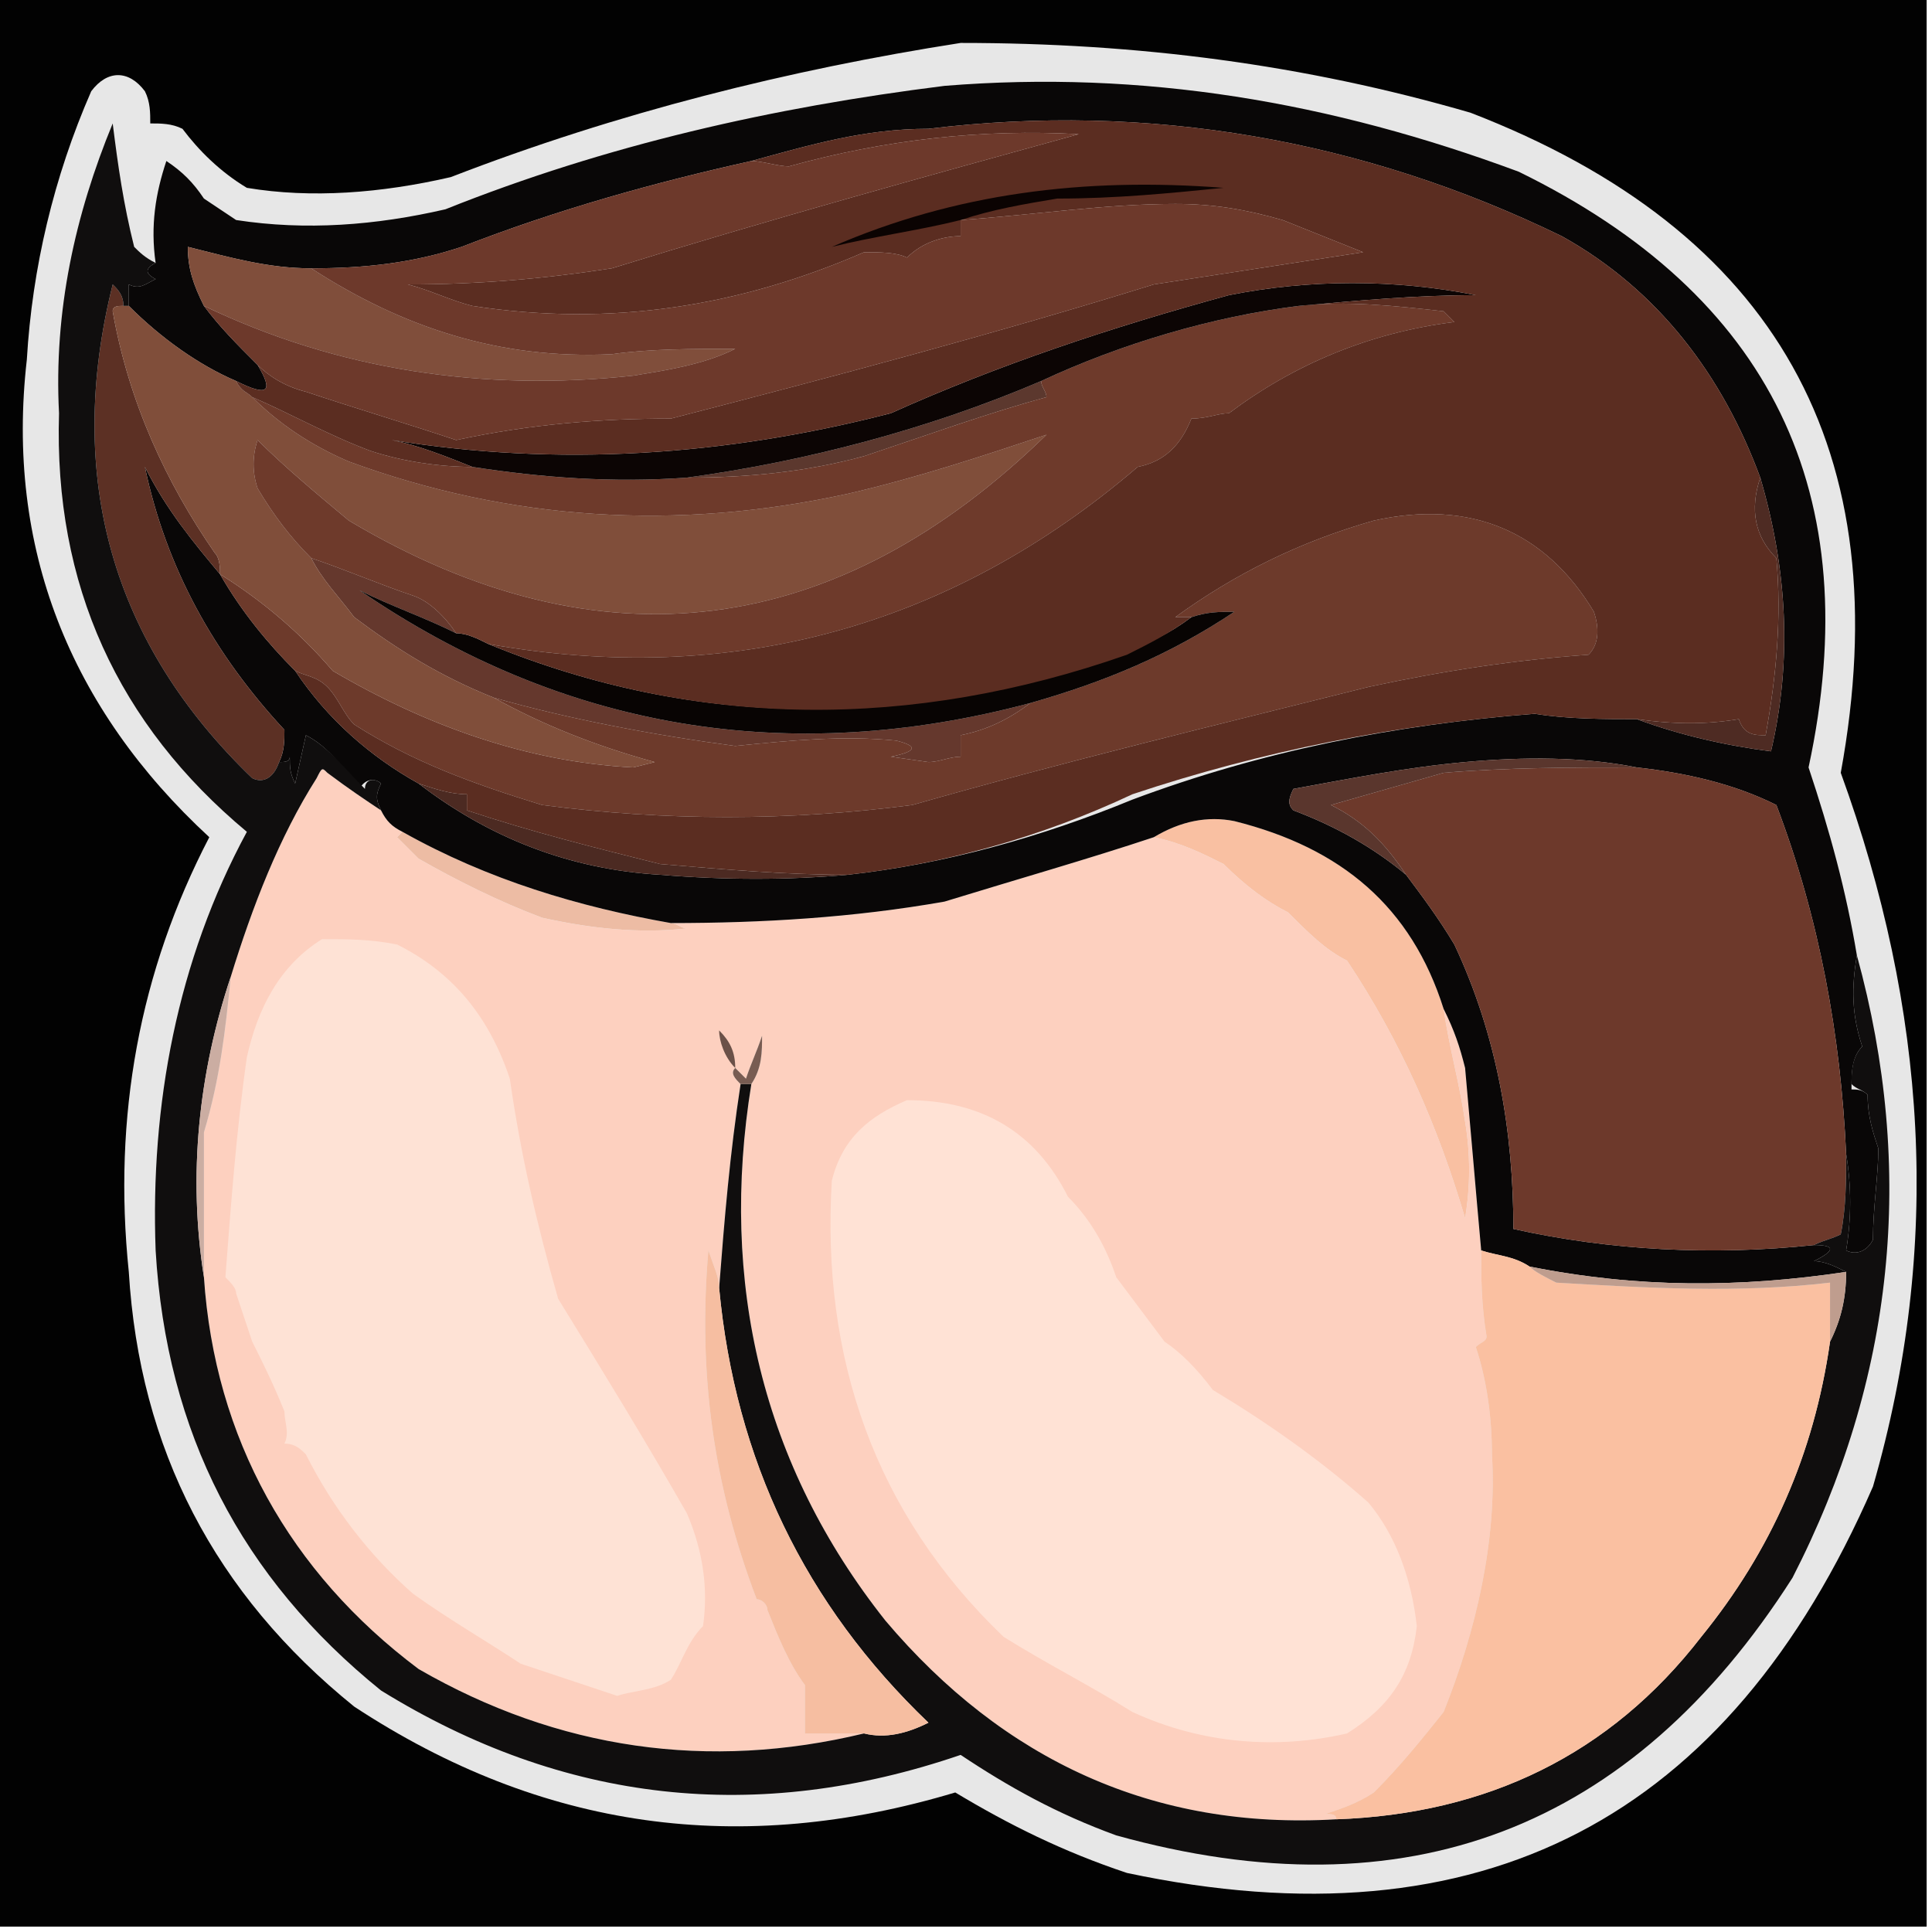 <?xml version="1.0"?><svg xmlns="http://www.w3.org/2000/svg" width="36" height="36" shape-rendering="geometricPrecision" text-rendering="geometricPrecision" image-rendering="optimizeQuality" fill-rule="evenodd" clip-rule="evenodd" viewBox="0 0 36 36"><path fill="#020202" d="m-0.1-0.1h36v36h-36v-36z"></path><path fill="#e7e7e7" d="m17.9 0.8c3.3 0 6.4 0.4 9.5 1.3 5.7 2.2 8 6.3 6.9 12.3 1.6 4.4 1.9 8.8 0.6 13.3-2.7 6.2-7.3 8.6-13.9 7.2-1.2-0.4-2.2-0.9-3.2-1.5-4 1.2-7.7 0.7-11.2-1.6-2.6-2.1-4-4.8-4.2-8.1-0.3-2.9 0.2-5.6 1.5-8.1-2.6-2.4-3.8-5.4-3.4-8.9 0.1-1.7 0.5-3.4 1.2-5 0.3-0.4 0.7-0.4 1 0 0.1 0.2 0.1 0.4 0.1 0.6 0.2 0 0.4 0 0.6 0.1 0.3 0.4 0.7 0.8 1.2 1.1 1.2 0.2 2.5 0.1 3.8-0.2 3.1-1.2 6.3-2 9.5-2.5z"></path><path fill="#f9c0a2" d="m26.9 18.8c0.1 0.7 0.3 1.4 0.4 2.1 0.1 0.6 0.1 1.2 0 1.8-0.5-1.7-1.2-3.3-2.2-4.8-0.4-0.2-0.7-0.5-1.1-0.9-0.4-0.2-0.8-0.5-1.2-0.9-0.4-0.2-0.8-0.4-1.3-0.5 0.5-0.3 1-0.4 1.5-0.3 2 0.5 3.3 1.6 3.9 3.5z"></path><path fill="#edbca4" d="m7.5 15.5c1.6 0.9 3.3 1.4 5 1.7 0.1 0 0.2 0.1 0.3 0.1-0.9 0.1-1.8 0-2.7-0.2-0.8-0.3-1.6-0.7-2.3-1.1l-0.4-0.4c0 0 0.1-0.1 0.1-0.1z"></path><path fill="#fdd0bf" d="m7.1 15.1c0.1 0.2 0.2 0.3 0.4 0.4 0 0-0.1 0.1-0.1 0.1l0.4 0.4c0.7 0.4 1.5 0.8 2.3 1.1 0.9 0.2 1.8 0.3 2.7 0.2-0.1 0-0.2-0.1-0.3-0.1 1.7 0 3.4-0.1 5.1-0.4 1.3-0.4 2.7-0.8 3.9-1.2 0.5 0.1 0.9 0.3 1.3 0.5 0.4 0.4 0.8 0.7 1.2 0.9 0.4 0.4 0.7 0.7 1.1 0.9 1 1.5 1.7 3.1 2.2 4.8 0.1-0.6 0.1-1.2 0-1.8-0.1-0.7-0.3-1.4-0.4-2.1 0.2 0.4 0.3 0.7 0.4 1.1 0.1 1.1 0.2 2.3 0.3 3.4 0 0.5 0 1 0.1 1.6 0 0.1-0.1 0.1-0.2 0.2 0.2 0.6 0.3 1.3 0.3 2 0.1 1.6-0.3 3.3-0.9 4.8-0.4 0.5-0.8 1-1.3 1.5-0.3 0.2-0.6 0.3-0.9 0.4 0.1 0 0.2 0 0.2 0.1-3.4 0.2-6.2-1.1-8.4-3.7-2.3-2.9-3.1-6.3-2.5-10 0.2-0.3 0.2-0.6 0.2-0.9-0.1 0.3-0.2 0.5-0.3 0.8-0.1-0.1-0.2-0.2-0.2-0.2-0.1 0.1 0 0.2 0.1 0.3-0.2 1.3-0.3 2.5-0.4 3.8 0-0.2-0.1-0.4-0.2-0.7-0.2 2.3 0.1 4.4 0.9 6.5 0.1 0 0.2 0.1 0.2 0.2 0.2 0.5 0.4 1 0.7 1.4 0 0.3 0 0.6 0 0.9h1.1c-2.9 0.7-5.7 0.3-8.3-1.2-2.4-1.8-3.8-4.3-4-7.3 0-0.9 0-1.8 0-2.7 0.3-1 0.4-1.9 0.5-2.9 0.4-1.3 0.9-2.6 1.6-3.7 0.1-0.2 0.1-0.2 0.2-0.1 0.4 0.3 0.7 0.5 1 0.7z"></path><path fill="#fee2d5" d="m6 17.5c0.5 0 0.9 0 1.4 0.1 1 0.5 1.7 1.3 2.1 2.5 0.2 1.4 0.5 2.7 0.9 4.1 0.8 1.3 1.6 2.6 2.4 4 0.3 0.7 0.4 1.4 0.3 2.1-0.3 0.3-0.4 0.7-0.6 1-0.3 0.2-0.7 0.2-1 0.3-0.6-0.2-1.2-0.4-1.8-0.6-0.6-0.4-1.3-0.8-2-1.3-0.8-0.7-1.5-1.6-2-2.6-0.1-0.1-0.2-0.2-0.4-0.2 0.1-0.2 0-0.4 0-0.6-0.2-0.5-0.4-0.9-0.6-1.3l-0.3-0.9c0-0.1-0.1-0.2-0.2-0.3 0.1-1.3 0.2-2.7 0.4-4.1 0.2-0.9 0.6-1.7 1.4-2.2z"></path><path fill="#090707" d="m34.6 17.8c-0.1 0.6-0.1 1.1 0.1 1.7-0.2 0.2-0.2 0.5-0.2 0.8 0.1 0 0.2 0 0.3 0.1 0 0.4 0.1 0.7 0.2 1 0 0.5-0.1 1.1-0.1 1.7-0.1 0.2-0.3 0.3-0.5 0.2 0.1-0.6 0.1-1.2 0-1.8-0.1-2.2-0.5-4.4-1.3-6.5-0.8-0.4-1.7-0.6-2.6-0.7-1-0.2-2.1-0.2-3.2-0.1-1.1 0.1-2.1 0.3-3.2 0.5-0.1 0.2-0.1 0.3 0 0.4 0.8 0.3 1.5 0.7 2.1 1.2 0.3 0.4 0.6 0.8 0.9 1.3 0.8 1.7 1.1 3.5 1.1 5.3 1.8 0.4 3.7 0.5 5.6 0.3 0.4 0 0.4 0.1 0 0.3 0.2 0 0.4 0.1 0.6 0.2-2 0.3-3.9 0.3-5.9-0.1-0.3-0.2-0.6-0.2-0.9-0.3-0.1-1.1-0.2-2.3-0.3-3.4-0.1-0.4-0.2-0.7-0.4-1.1-0.6-1.9-1.9-3-3.9-3.5-0.5-0.1-1 0-1.5 0.3-1.2 0.4-2.6 0.8-3.9 1.2-1.7 0.3-3.4 0.4-5.1 0.4-1.7-0.3-3.4-0.8-5-1.7-0.2-0.1-0.3-0.2-0.4-0.4-0.1-0.2-0.1-0.3 0-0.5-0.1-0.1-0.3-0.1-0.4 0.1-0.3-0.4-0.6-0.8-1-1l-0.2 0.9c-0.1-0.2-0.1-0.3-0.1-0.5 0 0.1-0.1 0.1-0.2 0.1 0.1-0.2 0.1-0.4 0.1-0.6-1.3-1.4-2.2-3-2.6-4.9 0.4 0.8 0.9 1.4 1.4 2 0.4 0.7 0.9 1.3 1.4 1.8 0.6 0.9 1.4 1.6 2.3 2.1 1.3 1 2.8 1.6 4.5 1.7 1.2 0.1 2.4 0.1 3.5 0 1.8-0.2 3.6-0.7 5.3-1.4 2.4-0.9 4.9-1.4 7.5-1.6 0.6 0.1 1.3 0.1 1.9 0.1 0.8 0.3 1.7 0.5 2.5 0.6 0.4-1.7 0.3-3.4-0.2-5.1-0.7-1.9-1.9-3.5-3.7-4.5-3.7-1.8-7.7-2.5-11.8-2-1.2 0-2.2 0.3-3.3 0.6-1.8 0.4-3.6 0.9-5.4 1.6-0.9 0.3-1.8 0.4-2.8 0.4-0.8 0-1.5-0.2-2.3-0.4 0 0.4 0.1 0.7 0.3 1.1 0.3 0.4 0.6 0.7 1 1.1 0.3 0.5 0.2 0.6-0.4 0.3-0.7-0.3-1.4-0.8-2-1.4v-0.4c0.2 0.1 0.3 0 0.5-0.1-0.2-0.1-0.2-0.2 0-0.3-0.1-0.7 0-1.3 0.2-1.9 0.3 0.2 0.5 0.4 0.7 0.7l0.6 0.4c1.3 0.2 2.6 0.1 3.9-0.2 3-1.2 6.1-1.9 9.3-2.3 3.7-0.3 7.2 0.3 10.7 1.6 4.7 2.3 6.5 6 5.4 11.1 0.4 1.2 0.7 2.3 0.9 3.5z"></path><path fill="#4c2a22" d="m7.8 14.6c0.3 0.1 0.6 0.2 0.9 0.2v0.3c1.2 0.4 2.4 0.7 3.6 1 1.2 0.1 2.3 0.2 3.5 0.2-1.1 0.1-2.3 0.1-3.5 0-1.7-0.1-3.2-0.7-4.5-1.7z"></path><path fill="#6d392b" d="m30.5 14.3c0.9 0.1 1.8 0.3 2.6 0.7 0.8 2.1 1.2 4.3 1.3 6.5 0 0.5 0 1-0.1 1.5-0.2 0.1-0.3 0.1-0.5 0.2-1.9 0.2-3.8 0.1-5.6-0.3 0-1.8-0.3-3.6-1.1-5.3-0.3-0.5-0.6-0.9-0.9-1.3-0.4-0.6-0.8-1-1.4-1.3 0.7-0.2 1.4-0.4 2.1-0.6 1.2-0.1 2.4-0.1 3.6-0.1z"></path><path fill="#5a362d" d="m30.5 14.3c-1.2 0-2.4 0-3.6 0.1-0.7 0.2-1.4 0.4-2.1 0.6 0.6 0.3 1 0.7 1.4 1.3-0.6-0.5-1.3-0.9-2.1-1.2-0.1-0.1-0.1-0.2 0-0.4 1.1-0.2 2.1-0.4 3.2-0.5 1.1-0.1 2.2-0.1 3.2 0.1z"></path><path fill="#4e2b23" d="m32.8 8.9c0.5 1.7 0.6 3.4 0.2 5.1-0.8-0.1-1.7-0.3-2.5-0.6 0.7 0.1 1.3 0.1 1.9 0 0.1 0.3 0.3 0.3 0.5 0.3 0.2-1.1 0.3-2.2 0.2-3.3-0.4-0.4-0.5-0.9-0.3-1.5z"></path><path fill="#65382d" d="m5.8 10.4c0.6 0.2 1.3 0.5 1.9 0.7 0.3 0.1 0.6 0.4 0.8 0.7-0.6-0.3-1.2-0.5-1.8-0.8 3.8 2.6 8 3.3 12.5 2.1-0.4 0.3-0.8 0.5-1.3 0.6v0.4c-0.2 0-0.4 0.1-0.6 0.1l-0.7-0.1c0.5-0.1 0.5-0.2 0.1-0.3-1-0.1-2 0-3 0.1-1.5-0.2-3.1-0.5-4.5-0.9-1-0.4-1.8-0.9-2.6-1.5-0.3-0.4-0.6-0.7-0.8-1.1z"></path><path fill="#5c3024" d="m2.3 5.7c-0.1 0-0.2 0-0.2 0.1 0.3 1.7 1 3.2 1.9 4.5 0.1 0.1 0.1 0.3 0.1 0.4-0.5-0.6-1-1.2-1.4-2 0.4 1.9 1.3 3.5 2.6 4.9 0 0.2 0 0.4-0.1 0.6-0.1 0.3-0.3 0.4-0.5 0.3-2.6-2.5-3.5-5.6-2.6-9.2 0.1 0.1 0.2 0.2 0.2 0.4z"></path><path fill="#6d3a2b" d="m5.5 12.5c-0.5-0.5-1-1.1-1.4-1.8 0.8 0.5 1.5 1.1 2.1 1.8 1.7 1 3.6 1.7 5.6 1.8l0.4-0.1c-1.1-0.3-2.1-0.7-3-1.2 1.4 0.4 3 0.7 4.5 0.9 1-0.1 2-0.2 3-0.1 0.4 0.1 0.4 0.2-0.1 0.3l0.7 0.1c0.2 0 0.4-0.1 0.6-0.1v-0.4c0.5-0.1 0.9-0.3 1.3-0.6 1.4-0.4 2.6-0.9 3.8-1.7-0.3 0-0.5 0-0.8 0.1-0.1 0-0.2 0-0.3 0 1.1-0.8 2.3-1.4 3.7-1.8 1.8-0.4 3.2 0.2 4.1 1.7 0.1 0.3 0.1 0.6-0.1 0.8-1.4 0.1-2.7 0.3-4.1 0.6-2.8 0.7-5.7 1.4-8.5 2.2-2.3 0.3-4.6 0.3-6.9 0-1.3-0.4-2.4-0.8-3.5-1.5-0.2-0.2-0.3-0.5-0.5-0.7-0.2-0.2-0.4-0.2-0.6-0.3z"></path><path fill="#080403" d="m8.5 11.8c0.2 0 0.4 0.1 0.6 0.2 3.9 1.6 7.9 1.6 11.9 0.1 0.4-0.1 0.8-0.3 1.2-0.6 0.3-0.1 0.5-0.1 0.8-0.1-1.2 0.8-2.4 1.3-3.8 1.7-4.5 1.2-8.7 0.5-12.5-2.1 0.6 0.3 1.2 0.5 1.8 0.8z"></path><path fill="#5c382e" d="m19.4 7.1c0 0.1 0.1 0.2 0.1 0.3-1.1 0.3-2.2 0.7-3.4 1.1-1.1 0.3-2.2 0.4-3.3 0.4 2.2-0.3 4.5-0.9 6.6-1.8z"></path><path fill="#804e3a" d="m2.3 5.7h0.1c0.6 0.6 1.3 1.1 2 1.4 0.1 0.2 0.2 0.2 0.3 0.3 0.5 0.5 1.1 0.9 1.8 1.2 3 1.1 6.1 1.3 9.3 0.6 1.3-0.3 2.5-0.7 3.7-1.1-3.9 3.8-8.3 4.4-13 1.6-0.6-0.5-1.2-1-1.7-1.5-0.1 0.3-0.1 0.6 0 0.9 0.3 0.5 0.6 0.9 1 1.3 0.2 0.4 0.5 0.7 0.8 1.1 0.8 0.6 1.6 1.1 2.6 1.5 0.9 0.5 1.9 0.9 3 1.2l-0.4 0.1c-2-0.1-3.9-0.8-5.6-1.8-0.6-0.7-1.3-1.3-2.1-1.8 0-0.1 0-0.3-0.1-0.4-0.9-1.3-1.6-2.8-1.9-4.5 0-0.1 0.1-0.1 0.2-0.1z"></path><path fill="#6e3a2b" d="m24.2 5.7c0.9-0.1 1.8 0 2.7 0.1 0.1 0.1 0.1 0.1 0.2 0.2-1.6 0.2-3 0.8-4.2 1.7-0.2 0-0.4 0.1-0.7 0.1-0.2 0.5-0.5 0.8-1 0.9-3.5 3-7.6 4.1-12.1 3.3-0.2-0.1-0.4-0.2-0.6-0.2-0.2-0.3-0.5-0.6-0.8-0.7-0.6-0.2-1.3-0.5-1.9-0.7-0.4-0.4-0.7-0.8-1-1.3-0.1-0.3-0.1-0.6 0-0.9 0.5 0.5 1.1 1 1.7 1.5 4.7 2.8 9.1 2.2 13-1.6-1.2 0.4-2.4 0.8-3.7 1.1-3.2 0.7-6.3 0.5-9.3-0.6-0.7-0.3-1.3-0.7-1.8-1.2 0.7 0.3 1.4 0.7 2.2 1 0.6 0.2 1.3 0.3 1.9 0.3 1.3 0.2 2.6 0.3 4 0.2 1.1 0 2.2-0.1 3.3-0.4 1.2-0.4 2.3-0.8 3.4-1.1 0-0.1-0.1-0.2-0.1-0.3 1.5-0.7 3.2-1.2 4.8-1.4z"></path><path fill="#0c0504" d="m24.2 5.7c-1.6 0.2-3.3 0.7-4.8 1.4-2.1 0.9-4.4 1.5-6.6 1.8-1.4 0.1-2.7 0-4-0.2-0.5-0.2-1-0.4-1.5-0.5 3.1 0.5 6.2 0.3 9.3-0.5 2-0.9 4.1-1.6 6.3-2.2 1.5-0.3 3.1-0.3 4.6 0-1.1 0-2.2 0.1-3.3 0.2z"></path><path fill="#804e3b" d="m5.8 5c1.7 1.1 3.5 1.7 5.6 1.6 0.7-0.1 1.5-0.1 2.3-0.1-0.6 0.3-1.3 0.4-1.9 0.5-2.8 0.3-5.5-0.1-8-1.3-0.2-0.4-0.3-0.7-0.3-1.1 0.8 0.2 1.5 0.4 2.3 0.4z"></path><path fill="#5b2d21" d="m32.8 8.9c-0.2 0.6-0.1 1.1 0.3 1.5 0.1 1.1 0 2.2-0.2 3.3-0.2 0-0.4 0-0.5-0.3-0.6 0.1-1.2 0.1-1.9 0-0.6 0-1.3 0-1.9-0.1-2.6 0.2-5.1 0.7-7.5 1.5-1.7 0.8-3.5 1.3-5.3 1.5-1.2 0-2.3-0.1-3.5-0.2-1.2-0.3-2.4-0.6-3.6-1v-0.3c-0.3 0-0.6-0.1-0.9-0.2-0.9-0.5-1.7-1.2-2.3-2.1 0.2 0.1 0.4 0.1 0.6 0.3 0.2 0.2 0.3 0.5 0.5 0.7 1.1 0.7 2.2 1.1 3.5 1.5 2.3 0.3 4.6 0.3 6.9 0 2.8-0.8 5.7-1.5 8.5-2.2 1.4-0.3 2.7-0.5 4.1-0.6 0.2-0.2 0.2-0.5 0.1-0.8-0.9-1.5-2.3-2.1-4.1-1.7-1.4 0.4-2.6 1-3.7 1.8 0.1 0 0.2 0 0.3 0-0.4 0.3-0.8 0.5-1.2 0.7-4 1.4-8 1.4-11.9-0.2 4.5 0.8 8.6-0.3 12.1-3.3 0.5-0.1 0.8-0.4 1-0.9 0.3 0 0.5-0.1 0.7-0.1 1.2-0.9 2.6-1.5 4.2-1.7-0.1-0.1-0.1-0.1-0.2-0.2-0.9-0.1-1.8-0.2-2.7-0.1 1.1-0.1 2.2-0.2 3.3-0.2-1.5-0.3-3.1-0.3-4.6 0-2.2 0.6-4.3 1.3-6.3 2.2-3.1 0.8-6.2 1-9.3 0.5 0.5 0.1 1 0.3 1.5 0.5-0.6 0-1.3-0.1-1.9-0.3-0.8-0.3-1.5-0.7-2.2-1-0.1-0.1-0.2-0.1-0.3-0.3 0.6 0.3 0.7 0.2 0.4-0.3 0.2 0.2 0.5 0.4 0.9 0.5 0.9 0.3 1.9 0.6 2.8 0.9 1.4-0.3 2.7-0.4 4-0.4 3.1-0.8 6.1-1.6 9-2.5l3.9-0.6c-0.5-0.2-1-0.4-1.5-0.6-0.7-0.2-1.3-0.3-2-0.3-1.3 0-2.6 0.2-4 0.3v0.3c-0.3 0-0.7 0.1-1 0.4-0.2-0.1-0.5-0.1-0.8-0.1-2.3 1-4.7 1.4-7.3 1-0.4-0.1-0.8-0.3-1.2-0.4 1.3 0 2.5-0.1 3.8-0.3 2.9-0.9 5.8-1.7 8.7-2.5-1.8-0.1-3.6 0.1-5.4 0.6-0.2 0-0.5-0.1-0.7-0.1 1.1-0.3 2.1-0.6 3.3-0.6 4.1-0.5 8.1 0.2 11.8 2 1.8 1 3 2.6 3.7 4.5z"></path><path fill="#6d392b" d="m17.9 4.1c1.4-0.1 2.7-0.3 4-0.3 0.7 0 1.3 0.1 2 0.3 0.5 0.2 1 0.4 1.5 0.6l-3.9 0.6c-2.9 0.9-5.9 1.7-9 2.5-1.3 0-2.6 0.1-4 0.4-0.9-0.3-1.9-0.6-2.8-0.9-0.4-0.1-0.7-0.3-0.9-0.5-0.4-0.4-0.7-0.7-1-1.1 2.5 1.2 5.2 1.6 8 1.3 0.6-0.1 1.3-0.2 1.9-0.5-0.8 0-1.6 0-2.3 0.1-2.1 0.1-3.9-0.5-5.6-1.6 1 0 1.9-0.1 2.8-0.4 1.8-0.7 3.6-1.2 5.4-1.6 0.2 0 0.5 0.1 0.7 0.1 1.8-0.5 3.6-0.7 5.4-0.6-2.9 0.8-5.8 1.6-8.7 2.5-1.3 0.2-2.5 0.3-3.8 0.3 0.4 0.1 0.8 0.3 1.2 0.4 2.6 0.4 5 0 7.3-1 0.3 0 0.6 0 0.8 0.1 0.3-0.3 0.7-0.4 1-0.4v-0.3z"></path><path fill="#0b0302" d="m17.9 4.1c-0.8 0.2-1.6 0.3-2.4 0.5 2.3-1 4.7-1.3 7.3-1.1-1 0.1-2 0.2-3.1 0.2-0.6 0.1-1.2 0.2-1.8 0.4z"></path><path fill="#100e0e" d="m2.9 4.9c-0.2 0.1-0.2 0.2 0 0.3-0.2 0.1-0.3 0.2-0.5 0.1v0.4h-0.1c0-0.2-0.1-0.3-0.2-0.4-0.9 3.6 0 6.7 2.6 9.2 0.2 0.1 0.4 0 0.5-0.3 0.1 0 0.2 0 0.2-0.1 0 0.2 0 0.3 0.1 0.5l0.2-0.9c0.4 0.2 0.7 0.6 1.1 1 0-0.2 0.2-0.2 0.3-0.1-0.1 0.2-0.1 0.3 0 0.5-0.3-0.2-0.6-0.4-1-0.7-0.1-0.1-0.1-0.1-0.2 0.1-0.7 1.1-1.2 2.4-1.6 3.7-0.6 1.8-0.8 3.7-0.5 5.6 0.2 3 1.6 5.5 4 7.3 2.6 1.5 5.4 1.9 8.3 1.2 0.4 0.1 0.8 0 1.2-0.2-2.3-2.2-3.6-4.9-3.9-8.1 0.1-1.3 0.2-2.5 0.4-3.8h0.2c-0.6 3.7 0.2 7.1 2.5 10 2.2 2.6 5 3.9 8.4 3.7 2.8-0.1 5.1-1.2 6.8-3.4 1.3-1.6 2.1-3.4 2.4-5.5 0.2-0.4 0.3-0.8 0.3-1.3-0.2-0.1-0.4-0.2-0.6-0.2 0.4-0.2 0.4-0.3 0-0.3 0.2-0.1 0.3-0.1 0.5-0.2 0.1-0.5 0.1-1 0.1-1.5 0.1 0.6 0.1 1.2 0 1.8 0.2 0.1 0.4 0 0.5-0.2 0-0.6 0.1-1.2 0.1-1.7-0.1-0.3-0.2-0.6-0.2-1-0.1-0.1-0.2-0.1-0.3-0.2 0-0.2 0-0.5 0.2-0.7-0.2-0.6-0.2-1.1-0.1-1.7 1.1 4 0.7 7.9-1.2 11.6-3 4.7-7.2 6.3-12.6 4.8-1.1-0.4-2-0.9-2.9-1.5-3.8 1.3-7.4 0.9-10.8-1.2-2.6-2.1-4-4.8-4.2-8.2-0.1-2.7 0.4-5.4 1.7-7.8-2.4-2-3.6-4.6-3.5-7.8-0.1-1.9 0.3-3.7 1-5.4 0.1 0.8 0.2 1.5 0.4 2.3 0.1 0.1 0.2 0.2 0.4 0.3z"></path><path fill="#f6bea1" d="m13.4 24c0.3 3.2 1.6 5.9 3.9 8.1-0.4 0.2-0.8 0.3-1.2 0.2h-1.1c0-0.3 0-0.6 0-0.9-0.3-0.4-0.5-0.9-0.7-1.4 0-0.1-0.1-0.2-0.2-0.2-0.8-2.1-1.1-4.2-0.9-6.5 0.1 0.3 0.2 0.5 0.2 0.7z"></path><path fill="#fac0a1" d="m27.6 23.3c0.3 0.1 0.6 0.1 0.9 0.3 0.1 0.1 0.3 0.2 0.5 0.3 1.7 0.1 3.4 0.2 5.1 0v1.1c-0.3 2.1-1.1 3.9-2.4 5.5-1.7 2.2-4 3.3-6.8 3.4 0-0.1-0.1-0.1-0.2-0.1 0.3-0.1 0.6-0.2 0.9-0.4 0.5-0.5 0.9-1 1.3-1.5 0.6-1.5 1-3.2 0.9-4.8 0-0.7-0.1-1.4-0.3-2 0.1-0.1 0.2-0.1 0.2-0.2-0.1-0.6-0.1-1.1-0.1-1.6z"></path><path fill="#bf9d8e" d="m28.5 23.6c2 0.4 3.9 0.4 5.9 0.1 0 0.5-0.1 0.9-0.3 1.3v-1.1c-1.7 0.2-3.4 0.1-5.1 0-0.2-0.1-0.4-0.2-0.5-0.3z"></path><path fill="#ffe2d5" d="m16.9 20.5c1.4 0 2.4 0.6 3 1.8 0.4 0.4 0.7 0.9 0.9 1.5l0.9 1.2c0.3 0.2 0.6 0.5 0.9 0.9 1 0.6 2 1.3 2.9 2.1 0.5 0.6 0.8 1.4 0.9 2.3-0.1 0.9-0.5 1.5-1.3 2-1.3 0.3-2.7 0.2-4-0.4-0.8-0.5-1.6-0.9-2.4-1.4-2.4-2.3-3.4-5.2-3.2-8.5 0.2-0.8 0.7-1.2 1.4-1.5z"></path><path fill="#785c52" d="m14 20.2h-0.2c-0.1-0.1-0.2-0.2-0.1-0.3 0 0 0.1 0.1 0.2 0.2 0.1-0.3 0.2-0.5 0.3-0.8 0 0.3 0 0.6-0.2 0.9z"></path><path fill="#6b5148" d="m13.7 19.9c-0.2-0.2-0.3-0.5-0.3-0.7 0.2 0.2 0.3 0.4 0.3 0.7z"></path><path fill="#cbada2" d="m4.3 18.2c-0.1 1-0.2 1.9-0.5 2.9 0 0.9 0 1.8 0 2.7-0.3-1.9-0.1-3.8 0.5-5.6z"></path></svg>